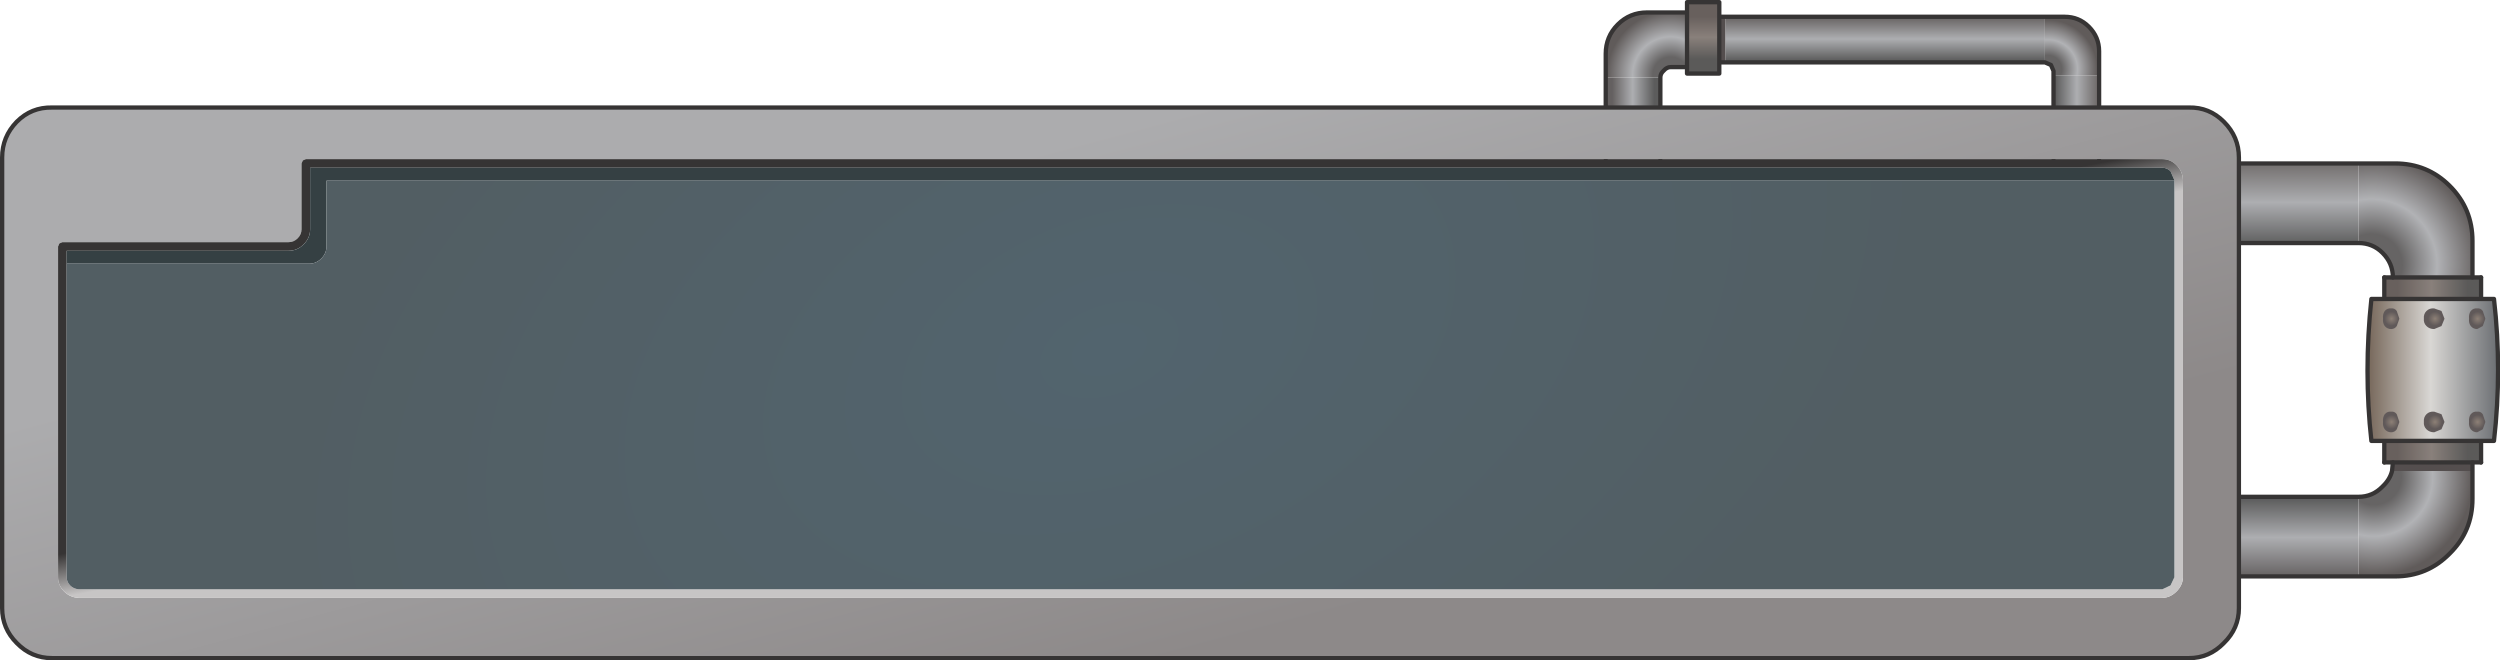 <?xml version="1.0" encoding="UTF-8" standalone="no"?>
<svg xmlns:xlink="http://www.w3.org/1999/xlink" height="76.75px" width="290.6px" xmlns="http://www.w3.org/2000/svg">
  <g transform="matrix(1.0, 0.0, 0.0, 1.0, 145.3, 36.55)">
    <path d="M112.1 -17.55 L128.85 -17.55 128.85 -8.3 112.1 -8.3 112.1 -17.55" fill="url(#gradient0)" fill-rule="evenodd" stroke="none"/>
    <path d="M128.85 -8.3 L128.85 -17.55 133.1 -17.55 Q136.85 -17.55 139.45 -14.95 142.1 -12.3 142.1 -8.55 L142.1 -4.3 132.85 -4.3 Q132.85 -5.95 131.65 -7.15 130.5 -8.3 128.85 -8.3" fill="url(#gradient1)" fill-rule="evenodd" stroke="none"/>
    <path d="M142.1 -4.3 L143.1 -4.3 143.1 -1.8 131.85 -1.8 131.85 -4.3 132.85 -4.3 142.1 -4.3 M143.1 14.7 L143.1 17.2 142.1 17.2 132.85 17.2 131.85 17.2 131.85 14.7 143.1 14.7" fill="url(#gradient2)" fill-rule="evenodd" stroke="none"/>
    <path d="M143.1 -1.8 L144.6 -1.8 Q145.55 6.45 144.6 14.7 L143.1 14.7 131.85 14.7 130.35 14.7 Q129.45 6.65 130.35 -1.8 L131.85 -1.8 143.1 -1.8" fill="url(#gradient3)" fill-rule="evenodd" stroke="none"/>
    <path d="M128.85 30.45 L112.1 30.45 112.1 21.2 128.85 21.2 128.85 30.45" fill="url(#gradient4)" fill-rule="evenodd" stroke="none"/>
    <path d="M142.1 17.2 L142.1 18.2 132.75 18.2 132.85 17.2 142.1 17.2" fill="#544e4e" fill-rule="evenodd" stroke="none"/>
    <path d="M142.1 18.2 L142.1 21.45 Q142.1 25.2 139.45 27.8 136.85 30.45 133.1 30.45 L128.85 30.45 128.85 21.2 Q130.5 21.2 131.65 20.0 132.5 19.2 132.75 18.2 L142.1 18.2" fill="url(#gradient5)" fill-rule="evenodd" stroke="none"/>
    <path d="M128.85 -17.55 L112.1 -17.55 M112.1 -8.3 L128.85 -8.3 M128.85 -17.55 L133.1 -17.55 Q136.85 -17.55 139.45 -14.95 142.1 -12.3 142.1 -8.55 L142.1 -4.3 M143.1 -4.3 L143.1 -1.8 144.6 -1.8 Q145.55 6.45 144.6 14.7 L143.1 14.7 143.1 17.2 M142.1 17.2 L142.1 18.2 142.1 21.45 Q142.1 25.2 139.45 27.8 136.85 30.45 133.1 30.45 L128.85 30.45 112.1 30.45 M112.1 21.2 L128.85 21.2 Q130.5 21.2 131.65 20.0 132.5 19.2 132.75 18.2 L132.85 17.2 142.1 17.2 M131.85 17.2 L131.85 14.7 130.35 14.7 Q129.45 6.65 130.35 -1.8 L131.85 -1.8 131.85 -4.3 M132.85 -4.3 Q132.85 -5.95 131.65 -7.15 130.5 -8.3 128.85 -8.3 M131.85 -1.8 L143.1 -1.8 M131.85 14.7 L143.1 14.7 M132.85 -4.3 L142.1 -4.3" fill="none" stroke="#363434" stroke-linecap="round" stroke-linejoin="round" stroke-width="0.5"/>
    <path d="M112.1 -17.55 L112.1 -8.3 M142.1 -4.3 L143.1 -4.3 M143.1 17.2 L142.1 17.2 M112.1 30.45 L112.1 21.2 M132.85 17.2 L131.85 17.2 M131.85 -4.3 L132.85 -4.3" fill="none" stroke="#363434" stroke-linecap="round" stroke-linejoin="round" stroke-width="0.5"/>
    <path d="M138.5 -0.4 L138.85 0.5 138.5 1.35 137.65 1.7 Q137.1 1.7 136.75 1.35 136.4 1.0 136.45 0.5 136.4 -0.05 136.75 -0.4 137.1 -0.75 137.65 -0.7 L138.5 -0.4" fill="url(#gradient6)" fill-rule="evenodd" stroke="none"/>
    <path d="M138.5 11.6 L138.85 12.5 138.5 13.35 137.65 13.7 Q137.1 13.7 136.75 13.35 136.4 13.0 136.45 12.5 136.4 11.95 136.75 11.6 137.1 11.25 137.65 11.3 L138.5 11.6" fill="url(#gradient7)" fill-rule="evenodd" stroke="none"/>
    <path d="M133.3 -0.4 L133.6 0.5 133.3 1.35 Q133.05 1.7 132.65 1.7 132.2 1.7 131.9 1.35 131.65 1.0 131.7 0.5 131.65 -0.05 131.9 -0.4 132.2 -0.75 132.65 -0.7 133.05 -0.75 133.3 -0.4" fill="url(#gradient8)" fill-rule="evenodd" stroke="none"/>
    <path d="M133.3 11.6 L133.6 12.5 133.3 13.35 Q133.05 13.7 132.65 13.7 132.2 13.7 131.9 13.35 131.65 13.0 131.7 12.5 131.65 11.95 131.9 11.6 132.2 11.25 132.65 11.3 133.05 11.25 133.3 11.6" fill="url(#gradient9)" fill-rule="evenodd" stroke="none"/>
    <path d="M143.3 -0.4 L143.6 0.5 143.3 1.35 142.65 1.7 Q142.2 1.7 141.9 1.35 141.65 1.0 141.7 0.5 141.65 -0.05 141.9 -0.4 142.2 -0.75 142.65 -0.7 143.05 -0.75 143.3 -0.4" fill="url(#gradient10)" fill-rule="evenodd" stroke="none"/>
    <path d="M143.3 11.6 L143.6 12.5 143.3 13.35 142.65 13.7 Q142.2 13.7 141.9 13.35 141.65 13.0 141.7 12.5 141.65 11.95 141.9 11.6 142.2 11.25 142.65 11.3 143.05 11.25 143.3 11.6" fill="url(#gradient11)" fill-rule="evenodd" stroke="none"/>
    <path d="M92.4 -34.6 L94.7 -34.6 Q96.35 -34.6 97.5 -33.45 98.7 -32.25 98.7 -30.6 L98.7 -27.8 93.4 -27.8 93.4 -28.3 93.1 -29.0 92.4 -29.3 92.4 -34.6" fill="url(#gradient12)" fill-rule="evenodd" stroke="none"/>
    <path d="M92.4 -34.6 L92.4 -29.3 55.25 -29.3 55.25 -34.6 92.4 -34.6" fill="url(#gradient13)" fill-rule="evenodd" stroke="none"/>
    <path d="M93.4 -27.8 L98.7 -27.8 98.7 -18.1 93.4 -18.1 93.4 -27.8" fill="url(#gradient14)" fill-rule="evenodd" stroke="none"/>
    <path d="M54.55 -34.6 L55.25 -34.6 55.25 -29.3 54.55 -29.3 54.55 -34.6" fill="#544e4e" fill-rule="evenodd" stroke="none"/>
    <path d="M54.55 -34.6 L54.55 -29.3 54.55 -28.0 50.8 -28.0 50.8 -28.75 50.8 -35.1 50.8 -36.3 54.55 -36.3 54.55 -34.6" fill="url(#gradient15)" fill-rule="evenodd" stroke="none"/>
    <path d="M50.8 -28.75 L48.9 -28.75 Q48.45 -28.75 48.1 -28.35 47.7 -28.0 47.7 -27.55 L41.35 -27.55 41.35 -30.3 Q41.35 -32.3 42.75 -33.7 44.15 -35.1 46.15 -35.1 L50.8 -35.1 50.8 -28.75" fill="url(#gradient16)" fill-rule="evenodd" stroke="none"/>
    <path d="M47.7 -27.55 L47.7 -18.1 41.35 -18.1 41.35 -27.55 47.7 -27.55" fill="url(#gradient17)" fill-rule="evenodd" stroke="none"/>
    <path d="M98.7 -27.8 L98.7 -30.6 Q98.7 -32.25 97.5 -33.45 96.35 -34.6 94.7 -34.6 L92.4 -34.6 M92.4 -29.3 L93.1 -29.0 93.4 -28.3 93.4 -27.8 M98.7 -27.8 L98.7 -18.1 M93.4 -18.1 L93.4 -27.8 M55.25 -34.6 L54.55 -34.6 54.55 -29.3 55.25 -29.3 M55.25 -34.6 L92.4 -34.6 M50.8 -35.1 L50.8 -36.3 54.55 -36.3 54.55 -34.6 M50.8 -28.75 L48.9 -28.75 Q48.45 -28.75 48.1 -28.35 47.7 -28.0 47.7 -27.55 L47.7 -18.1 M41.35 -18.1 L41.35 -27.55 41.35 -30.3 Q41.35 -32.3 42.75 -33.7 44.15 -35.1 46.15 -35.1 L50.8 -35.1 50.8 -28.75 50.8 -28.0 54.55 -28.0 54.55 -29.3 M92.4 -29.3 L55.25 -29.3" fill="none" stroke="#363434" stroke-linecap="round" stroke-linejoin="round" stroke-width="0.5"/>
    <path d="M113.2 -22.4 Q114.95 -20.65 114.95 -18.25 L114.95 34.15 Q114.95 36.5 113.2 38.2 111.5 39.95 109.15 39.95 L-139.25 39.95 Q-141.65 39.95 -143.35 38.2 -145.05 36.5 -145.05 34.15 L-145.05 -18.25 Q-145.05 -20.65 -143.35 -22.4 -141.65 -24.1 -139.25 -24.05 L109.15 -24.05 Q111.5 -24.1 113.2 -22.4 M107.7 -17.35 Q107.0 -18.05 106.05 -18.05 L-109.75 -18.05 -110.1 -17.9 -110.25 -17.55 -110.25 -9.9 Q-110.25 -9.3 -110.7 -8.85 -111.15 -8.4 -111.75 -8.4 L-137.95 -8.4 -138.05 -8.4 -138.4 -8.25 -138.55 -7.9 -138.55 30.55 Q-138.55 31.5 -137.85 32.2 -137.15 32.9 -136.15 32.95 L106.1 32.95 Q107.0 32.9 107.7 32.2 108.4 31.5 108.45 30.6 L108.45 -15.65 Q108.4 -16.65 107.7 -17.35" fill="url(#gradient18)" fill-rule="evenodd" stroke="none"/>
    <path d="M107.7 -17.35 Q108.4 -16.65 108.45 -15.65 L108.45 30.6 Q108.4 31.5 107.7 32.2 107.0 32.9 106.1 32.95 L-136.15 32.95 Q-137.15 32.9 -137.85 32.2 -138.55 31.5 -138.55 30.55 L-138.55 -7.9 -138.4 -8.25 -138.05 -8.4 -137.95 -8.4 -111.75 -8.4 Q-111.15 -8.4 -110.7 -8.85 -110.25 -9.3 -110.25 -9.9 L-110.25 -17.55 -110.1 -17.9 -109.75 -18.05 106.05 -18.05 Q107.0 -18.05 107.7 -17.35 M107.45 -15.55 L107.45 -15.6 107.0 -16.65 Q106.6 -17.05 106.05 -17.05 L-109.25 -17.05 -109.25 -9.9 Q-109.25 -8.9 -110.0 -8.15 -110.75 -7.4 -111.75 -7.4 L-137.55 -7.4 -137.55 -5.9 -137.55 30.55 Q-137.55 31.1 -137.15 31.5 -136.75 31.9 -136.15 31.95 L106.05 31.95 107.0 31.5 107.45 30.55 107.45 -15.55" fill="url(#gradient19)" fill-rule="evenodd" stroke="none"/>
    <path d="M-137.55 -5.9 L-137.55 -7.4 -111.75 -7.4 Q-110.75 -7.4 -110.0 -8.15 -109.25 -8.9 -109.25 -9.9 L-109.25 -17.05 106.05 -17.05 Q106.6 -17.05 107.0 -16.65 L107.45 -15.6 107.45 -15.55 -107.35 -15.55 -107.35 -7.9 Q-107.35 -7.1 -107.95 -6.5 -108.55 -5.9 -109.35 -5.9 L-137.55 -5.9" fill="#354043" fill-rule="evenodd" stroke="none"/>
    <path d="M-137.55 -5.9 L-109.35 -5.9 Q-108.55 -5.9 -107.95 -6.5 -107.35 -7.1 -107.35 -7.9 L-107.35 -15.55 107.45 -15.55 107.45 30.55 107.0 31.5 106.05 31.95 -136.15 31.95 Q-136.75 31.9 -137.15 31.5 -137.55 31.1 -137.55 30.55 L-137.55 -5.9" fill="url(#gradient20)" fill-rule="evenodd" stroke="none"/>
    <path d="M113.2 -22.4 Q111.5 -24.1 109.15 -24.05 L-139.25 -24.05 Q-141.65 -24.1 -143.35 -22.4 -145.05 -20.65 -145.05 -18.25 L-145.05 34.15 Q-145.05 36.5 -143.35 38.2 -141.65 39.95 -139.25 39.95 L109.15 39.95 Q111.5 39.95 113.2 38.2 114.95 36.5 114.95 34.15 L114.95 -18.25 Q114.95 -20.65 113.2 -22.4 Z" fill="none" stroke="#363434" stroke-linecap="round" stroke-linejoin="round" stroke-width="0.5"/>
  </g>
  <defs>
    <linearGradient gradientTransform="matrix(0.0, 0.006, -0.006, 0.0, 120.5, -12.9)" gradientUnits="userSpaceOnUse" id="gradient0" spreadMethod="pad" x1="-819.2" x2="819.2">
      <stop offset="0.0" stop-color="#6f6b6a"/>
      <stop offset="0.486" stop-color="#adaeb1"/>
      <stop offset="1.0" stop-color="#5c5c5c"/>
    </linearGradient>
    <radialGradient cx="0" cy="0" gradientTransform="matrix(0.011, 0.011, -0.011, 0.011, 130.35, -5.75)" gradientUnits="userSpaceOnUse" id="gradient1" r="819.2" spreadMethod="pad">
      <stop offset="0.282" stop-color="#666464"/>
      <stop offset="0.6" stop-color="#b1b2b5"/>
      <stop offset="1.0" stop-color="#605b5a"/>
    </radialGradient>
    <linearGradient gradientTransform="matrix(0.005, 0.0, 0.0, 0.002, 137.45, -3.05)" gradientUnits="userSpaceOnUse" id="gradient2" spreadMethod="pad" x1="-819.2" x2="819.2">
      <stop offset="0.0" stop-color="#68605d"/>
      <stop offset="0.486" stop-color="#89807b"/>
      <stop offset="1.0" stop-color="#5b5a59"/>
    </linearGradient>
    <linearGradient gradientTransform="matrix(0.009, 0.0, 0.0, 0.01, 137.45, 6.45)" gradientUnits="userSpaceOnUse" id="gradient3" spreadMethod="pad" x1="-819.2" x2="819.2">
      <stop offset="0.0" stop-color="#78695c"/>
      <stop offset="0.486" stop-color="#d9d7d4"/>
      <stop offset="1.0" stop-color="#6f7276"/>
    </linearGradient>
    <linearGradient gradientTransform="matrix(0.0, -0.006, 0.01, 0.0, 120.5, 25.8)" gradientUnits="userSpaceOnUse" id="gradient4" spreadMethod="pad" x1="-819.2" x2="819.2">
      <stop offset="0.0" stop-color="#625e5e"/>
      <stop offset="0.486" stop-color="#adaeb1"/>
      <stop offset="1.0" stop-color="#535353"/>
    </linearGradient>
    <radialGradient cx="0" cy="0" gradientTransform="matrix(0.014, 0.0, 0.0, 0.014, 130.6, 18.9)" gradientUnits="userSpaceOnUse" id="gradient5" r="819.2" spreadMethod="pad">
      <stop offset="0.282" stop-color="#666464"/>
      <stop offset="0.6" stop-color="#b1b2b5"/>
      <stop offset="1.0" stop-color="#605b5a"/>
    </radialGradient>
    <radialGradient cx="0" cy="0" gradientTransform="matrix(0.001, 0.0, 0.0, 0.001, 137.75, 0.5)" gradientUnits="userSpaceOnUse" id="gradient6" r="819.2" spreadMethod="pad">
      <stop offset="0.0" stop-color="#8d8076"/>
      <stop offset="1.0" stop-color="#605959"/>
    </radialGradient>
    <radialGradient cx="0" cy="0" gradientTransform="matrix(0.001, 0.0, 0.0, 0.001, 137.75, 12.5)" gradientUnits="userSpaceOnUse" id="gradient7" r="819.2" spreadMethod="pad">
      <stop offset="0.0" stop-color="#8d8076"/>
      <stop offset="1.0" stop-color="#605959"/>
    </radialGradient>
    <radialGradient cx="0" cy="0" gradientTransform="matrix(0.001, 0.0, 0.0, 0.001, 132.7, 0.5)" gradientUnits="userSpaceOnUse" id="gradient8" r="819.2" spreadMethod="pad">
      <stop offset="0.0" stop-color="#8d8076"/>
      <stop offset="1.0" stop-color="#605959"/>
    </radialGradient>
    <radialGradient cx="0" cy="0" gradientTransform="matrix(0.001, 0.0, 0.0, 0.001, 132.7, 12.5)" gradientUnits="userSpaceOnUse" id="gradient9" r="819.2" spreadMethod="pad">
      <stop offset="0.0" stop-color="#8d8076"/>
      <stop offset="1.0" stop-color="#605959"/>
    </radialGradient>
    <radialGradient cx="0" cy="0" gradientTransform="matrix(0.001, 0.0, 0.0, 0.001, 142.7, 0.5)" gradientUnits="userSpaceOnUse" id="gradient10" r="819.2" spreadMethod="pad">
      <stop offset="0.0" stop-color="#8d8076"/>
      <stop offset="1.0" stop-color="#605959"/>
    </radialGradient>
    <radialGradient cx="0" cy="0" gradientTransform="matrix(0.001, 0.0, 0.0, 0.001, 142.7, 12.5)" gradientUnits="userSpaceOnUse" id="gradient11" r="819.2" spreadMethod="pad">
      <stop offset="0.0" stop-color="#8d8076"/>
      <stop offset="1.0" stop-color="#605959"/>
    </radialGradient>
    <radialGradient cx="0" cy="0" gradientTransform="matrix(0.007, 0.0, 0.0, 0.007, 92.75, -28.5)" gradientUnits="userSpaceOnUse" id="gradient12" r="819.2" spreadMethod="pad">
      <stop offset="0.282" stop-color="#666464"/>
      <stop offset="0.6" stop-color="#b1b2b5"/>
      <stop offset="1.0" stop-color="#605b5a"/>
    </radialGradient>
    <linearGradient gradientTransform="matrix(0.0, 0.003, -0.023, 0.0, 73.5, -31.95)" gradientUnits="userSpaceOnUse" id="gradient13" spreadMethod="pad" x1="-819.2" x2="819.2">
      <stop offset="0.0" stop-color="#6b6767"/>
      <stop offset="0.486" stop-color="#adaeb1"/>
      <stop offset="1.0" stop-color="#5c5c5c"/>
    </linearGradient>
    <linearGradient gradientTransform="matrix(-0.003, 0.0, 0.0, -0.003, 96.05, -22.95)" gradientUnits="userSpaceOnUse" id="gradient14" spreadMethod="pad" x1="-819.2" x2="819.2">
      <stop offset="0.0" stop-color="#6f6b6a"/>
      <stop offset="0.486" stop-color="#adaeb1"/>
      <stop offset="1.0" stop-color="#5c5c5c"/>
    </linearGradient>
    <linearGradient gradientTransform="matrix(0.0, 0.003, -0.005, 0.0, 52.65, -32.15)" gradientUnits="userSpaceOnUse" id="gradient15" spreadMethod="pad" x1="-819.2" x2="819.2">
      <stop offset="0.0" stop-color="#68605d"/>
      <stop offset="0.486" stop-color="#89807b"/>
      <stop offset="1.0" stop-color="#5b5a59"/>
    </linearGradient>
    <radialGradient cx="0" cy="0" gradientTransform="matrix(0.009, 0.0, 0.0, 0.009, 48.9, -27.85)" gradientUnits="userSpaceOnUse" id="gradient16" r="819.2" spreadMethod="pad">
      <stop offset="0.282" stop-color="#666464"/>
      <stop offset="0.6" stop-color="#b1b2b5"/>
      <stop offset="1.0" stop-color="#605b5a"/>
    </radialGradient>
    <linearGradient gradientTransform="matrix(0.003, 0.0, 0.0, 0.004, 44.55, -22.85)" gradientUnits="userSpaceOnUse" id="gradient17" spreadMethod="pad" x1="-819.2" x2="819.2">
      <stop offset="0.0" stop-color="#646060"/>
      <stop offset="0.486" stop-color="#adaeb1"/>
      <stop offset="1.0" stop-color="#5c5c5c"/>
    </linearGradient>
    <linearGradient gradientTransform="matrix(0.01, 0.036, -0.966, 0.259, 82.4, -16.2)" gradientUnits="userSpaceOnUse" id="gradient18" spreadMethod="pad" x1="-819.2" x2="819.2">
      <stop offset="0.0" stop-color="#acacae"/>
      <stop offset="1.0" stop-color="#8d8989"/>
    </linearGradient>
    <linearGradient gradientTransform="matrix(-5.0E-4, -0.003, 0.98, -0.188, -127.1, 28.25)" gradientUnits="userSpaceOnUse" id="gradient19" spreadMethod="pad" x1="-819.2" x2="819.2">
      <stop offset="0.0" stop-color="#c7c5c5"/>
      <stop offset="1.0" stop-color="#363434"/>
    </linearGradient>
    <radialGradient cx="0" cy="0" gradientTransform="matrix(0.026, 0.071, -0.115, 0.042, -16.35, 4.1)" gradientUnits="userSpaceOnUse" id="gradient20" r="819.2" spreadMethod="pad">
      <stop offset="0.0" stop-color="#52646e"/>
      <stop offset="1.0" stop-color="#525e63"/>
    </radialGradient>
  </defs>
</svg>
